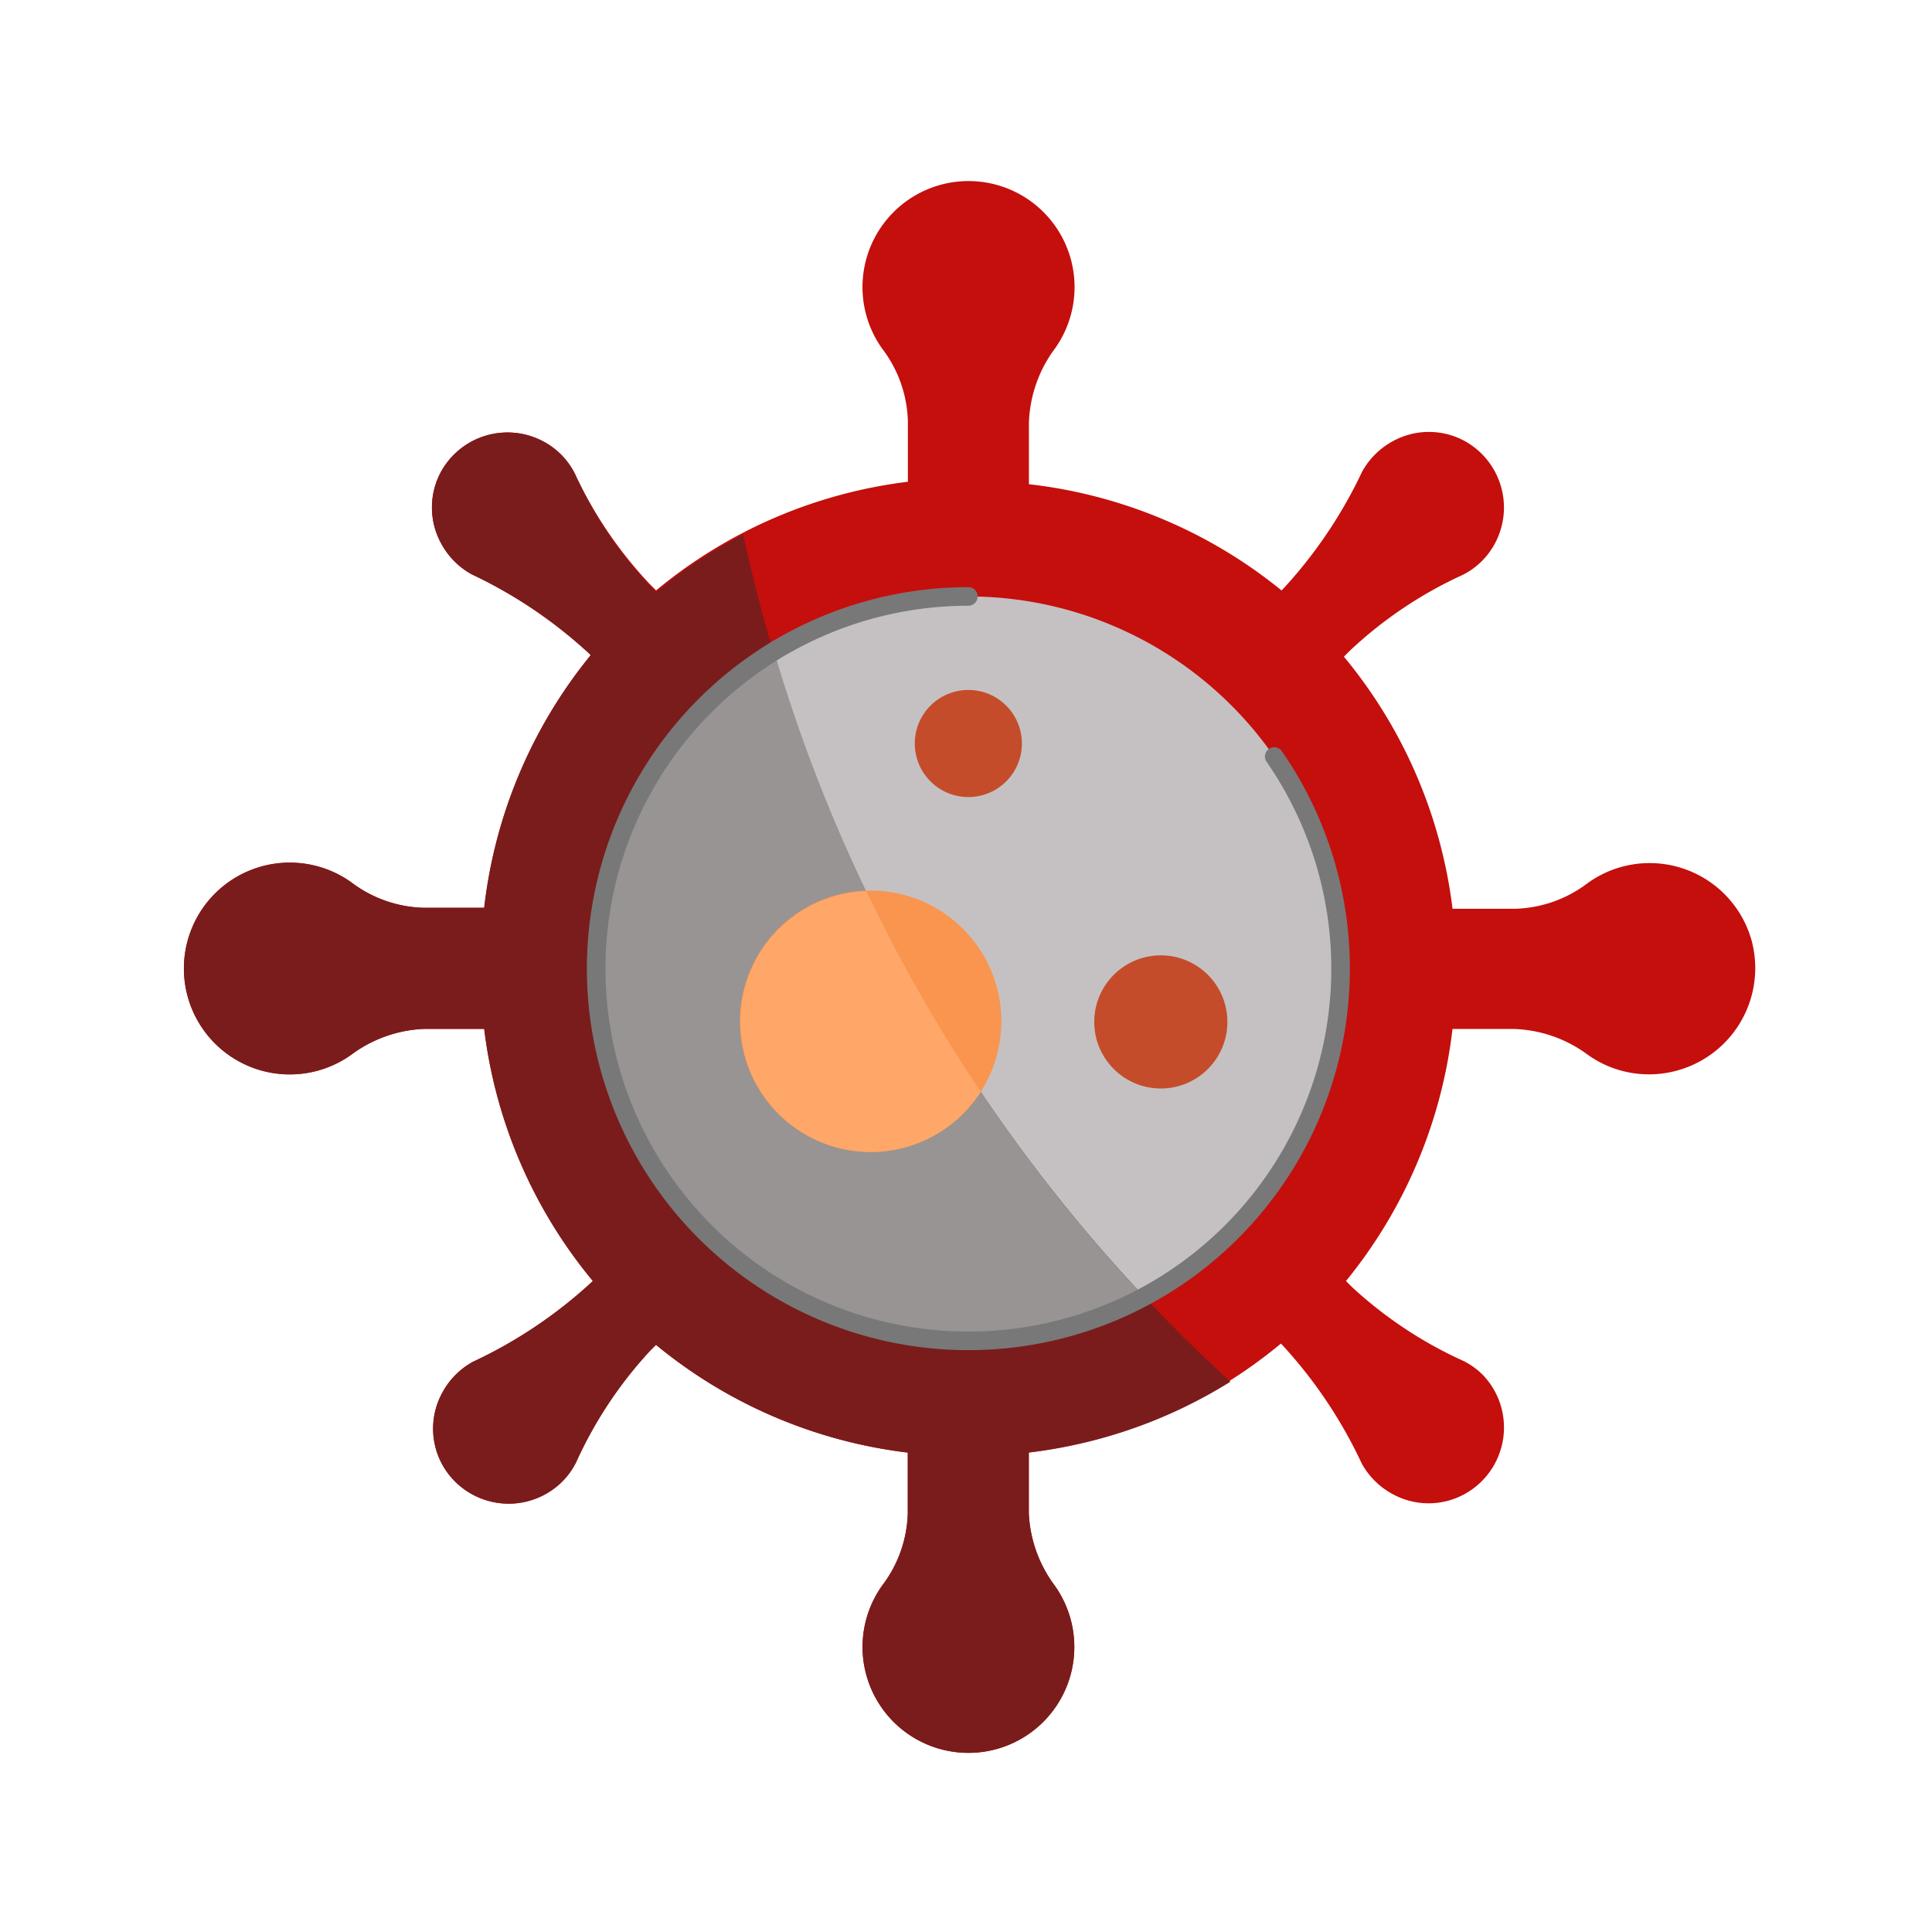 <svg id="confirmed" xmlns="http://www.w3.org/2000/svg" width="104" height="104" viewBox="0 0 104 104">
  <defs>
    <style>
      .cls-1 {
        fill: #c40f0d;
      }

      .cls-2 {
        fill: #c5c1c2;
      }

      .cls-3 {
        fill: #c54c2a;
      }

      .cls-4 {
        fill: #7a1c1c;
      }

      .cls-5 {
        fill: #979493;
      }

      .cls-6 {
        fill: #f9954e;
      }

      .cls-7 {
        fill: #ffa769;
      }

      .cls-8, .cls-9 {
        fill: none;
      }

      .cls-8 {
        stroke: #787878;
        stroke-linecap: round;
        stroke-linejoin: round;
      }
    </style>
  </defs>
  <path id="Path_2" data-name="Path 2" class="cls-1" d="M90.512,47.025a5.7,5.7,0,0,0-8.862-3.258,6.728,6.728,0,0,1-3.91,1.385H74.369a26.226,26.226,0,0,0-5.848-13.569l.326-.326a22.463,22.463,0,0,1,6.06-4.072,4.007,4.007,0,0,0,1.043-.749A4.089,4.089,0,0,0,75.069,20a4.024,4.024,0,0,0-3.942,0A4.121,4.121,0,0,0,69.5,21.629a25.021,25.021,0,0,1-4.235,6.288l-.1.1a26.226,26.226,0,0,0-13.6-5.718V19.039a7.037,7.037,0,0,1,1.4-4.04,5.708,5.708,0,1,0-9.3,0,6.728,6.728,0,0,1,1.385,3.91v3.258a26.226,26.226,0,0,0-13.553,5.848l-.342-.342a22.463,22.463,0,0,1-4.024-5.929A4.007,4.007,0,0,0,26.38,20.7a4.089,4.089,0,0,0-6.434.88,4.024,4.024,0,0,0,0,3.942,4.121,4.121,0,0,0,1.629,1.629,25.021,25.021,0,0,1,6.288,4.235l.114.114a26.226,26.226,0,0,0-5.734,13.6H18.984a6.728,6.728,0,0,1-3.909-1.385,5.7,5.7,0,1,0,0,9.3,7.037,7.037,0,0,1,3.91-1.4h3.258A26.226,26.226,0,0,0,28.09,65.187l-.1.1a25.021,25.021,0,0,1-6.353,4.252,4.121,4.121,0,0,0-1.629,1.629,4.024,4.024,0,0,0,0,3.942,4.089,4.089,0,0,0,6.434.88,3.991,3.991,0,0,0,.749-1.043,22.463,22.463,0,0,1,3.975-5.995l.326-.326a26.226,26.226,0,0,0,13.553,5.8v3.258a6.728,6.728,0,0,1-1.385,3.91,5.7,5.7,0,1,0,9.3,0,7.037,7.037,0,0,1-1.4-3.91V74.424a26.226,26.226,0,0,0,13.569-5.864l.1.1a25.037,25.037,0,0,1,4.252,6.353,4.121,4.121,0,0,0,1.629,1.629,4.024,4.024,0,0,0,3.942,0,4.089,4.089,0,0,0,.945-6.4,4.007,4.007,0,0,0-1.043-.749,22.464,22.464,0,0,1-5.995-3.975l-.326-.326a26.226,26.226,0,0,0,5.734-13.569h3.258a7.037,7.037,0,0,1,4.04,1.4,5.652,5.652,0,0,0,3.258,1.043,5.718,5.718,0,0,0,5.587-7.037Z" transform="translate(3.821 3.766)"/>
  <path id="Path_7" data-name="Path 7" class="cls-2" d="M20.02,0A20.02,20.02,0,1,1,0,20.02,20.02,20.02,0,0,1,20.02,0Z" transform="translate(32.107 32.107)"/>
  <circle id="Ellipse_2" data-name="Ellipse 2" class="cls-3" cx="2.883" cy="2.883" r="2.883" transform="translate(49.243 37.14)"/>
  <circle id="Ellipse_3" data-name="Ellipse 3" class="cls-3" cx="3.584" cy="3.584" r="3.584" transform="translate(58.903 51.426)"/>
  <path id="Path_3" data-name="Path 3" class="cls-4" d="M62.412,65.39A86.693,86.693,0,0,1,36.186,19.779a26.144,26.144,0,0,0-4.691,3.095l-.342-.342a22.464,22.464,0,0,1-4.024-6.011,4.007,4.007,0,0,0-.749-1.043,4.089,4.089,0,0,0-6.434.88,4.024,4.024,0,0,0,0,3.942,4.121,4.121,0,0,0,1.629,1.629,25.021,25.021,0,0,1,6.288,4.235l.114.114a26.226,26.226,0,0,0-5.734,13.6H18.984A6.728,6.728,0,0,1,15.075,38.5a5.7,5.7,0,1,0,0,9.3,7.037,7.037,0,0,1,3.91-1.4h3.258A26.226,26.226,0,0,0,28.09,59.965l-.1.1a25.021,25.021,0,0,1-6.353,4.252,4.121,4.121,0,0,0-1.629,1.629,4.024,4.024,0,0,0,0,3.942,4.089,4.089,0,0,0,6.434.88,3.991,3.991,0,0,0,.749-1.043,22.463,22.463,0,0,1,3.975-5.995l.326-.326a26.226,26.226,0,0,0,13.553,5.8v3.258a6.728,6.728,0,0,1-1.385,3.91,5.7,5.7,0,1,0,9.3,0,7.037,7.037,0,0,1-1.4-3.91V69.2A26.243,26.243,0,0,0,62.412,65.39Z" transform="translate(3.821 8.989)"/>
  <path id="Path_4" data-name="Path 4" class="cls-5" d="M19.71,38.585A20.02,20.02,0,0,0,49.178,56.243,86.237,86.237,0,0,1,29.272,21.53,19.987,19.987,0,0,0,19.71,38.585Z" transform="translate(12.397 13.542)"/>
  <path id="Path_8" data-name="Path 8" class="cls-6" d="M7.037,0A7.037,7.037,0,1,1,0,7.037,7.037,7.037,0,0,1,7.037,0Z" transform="translate(39.828 47.94)"/>
  <path id="Path_5" data-name="Path 5" class="cls-7" d="M31.247,29.45A7.021,7.021,0,1,0,37.4,40.25a85.7,85.7,0,0,1-6.157-10.8Z" transform="translate(15.39 18.523)"/>
  <path id="Path_6" data-name="Path 6" class="cls-8" d="M56.2,28.327A20.036,20.036,0,1,1,39.735,19.71" transform="translate(12.392 12.397)"/>
  <rect id="Rectangle_7" data-name="Rectangle 7" class="cls-9" width="104" height="104"/>
</svg>
